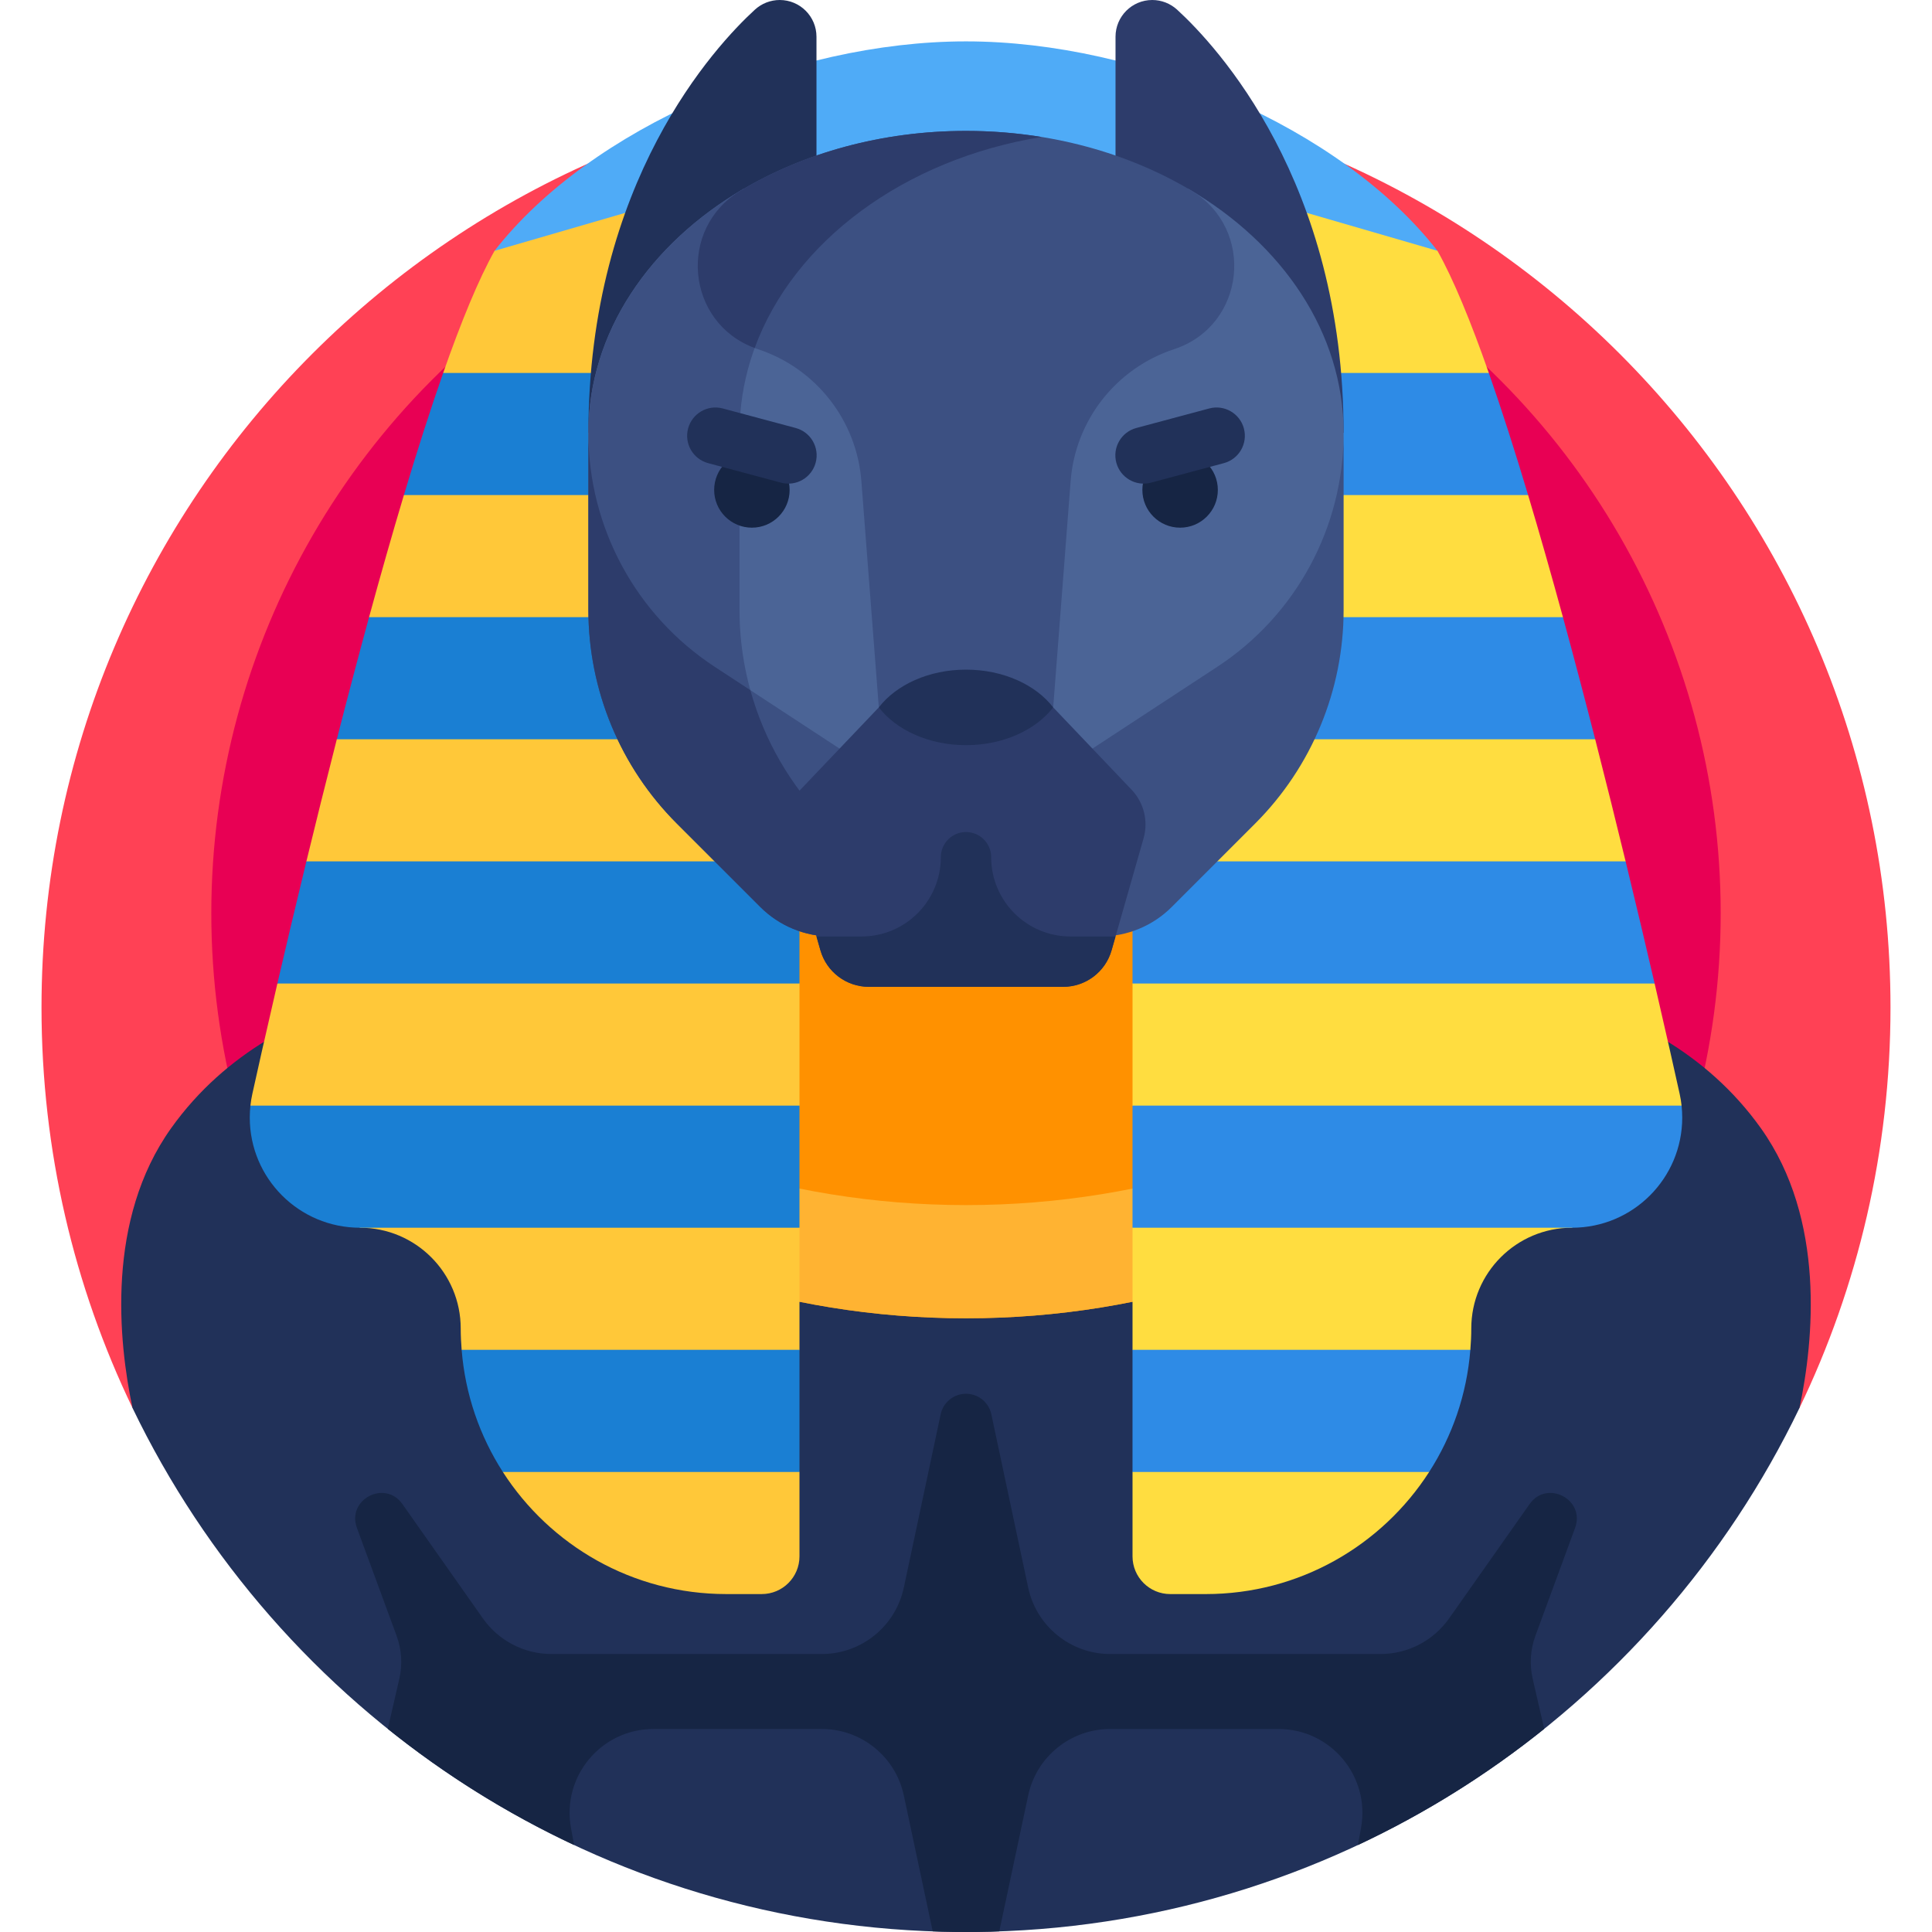 <svg id="Capa_1" enable-background="new 0 0 512 512" height="512" viewBox="0 0 512 512" width="512" xmlns="http://www.w3.org/2000/svg"><g><g><path d="m35.108 373.106c-15.45-32.104-24.108-68.094-24.108-106.106 0-135.31 109.69-245 245-245s245 109.69 245 245c0 38.012-8.658 74.002-24.108 106.106z" fill="#ff4155"/></g><g><path d="m145.914 104.651.005-.016 110.081 16.034 110.082-16.033.007.003c4.526-30.976 14.852-38.17 14.852-38.17-25.381-32.584-78.649-55.503-124.941-55.503s-99.56 22.919-124.941 55.502c0 0 10.33 7.197 14.855 38.183z" fill="#4fabf7"/></g><g><circle cx="256" cy="242" fill="#e80054" r="200"/></g><g><path d="m262.53 511.912c94.517-2.473 175.704-58.474 214.362-138.806 3.74-17.764 7.01-49.908-10.23-74.106-14.689-20.617-35.602-29.957-50.426-34.158-10.729-3.041-20.047-9.587-26.737-18.509-24.349-32.474-72.372-45.375-72.372-45.375h-122.255s-48.023 12.902-72.372 45.375c-6.69 8.922-16.008 15.469-26.737 18.509-14.823 4.201-35.736 13.541-50.425 34.158-17.24 24.198-13.97 56.343-10.23 74.106 38.658 80.332 119.845 136.333 214.362 138.806.172.004.345.008.517.012 1.999.048 4.003.076 6.013.076s4.014-.028 6.013-.076c.172-.004.345-.008.517-.012z" fill="#213159"/></g><g><path d="m186.151 338.18c21.969 7.253 45.45 11.182 69.849 11.182s47.88-3.929 69.848-11.182v-125.241h-139.697z" fill="#ff9100"/></g><g><path d="m186.151 308.18v30c21.969 7.253 45.45 11.182 69.849 11.182s47.88-3.929 69.848-11.182v-30c-21.969 7.252-45.449 11.182-69.848 11.182s-47.88-3.929-69.849-11.182z" fill="#ffb332"/></g><g><g><path d="m416.612 325.36 29.025-32.361c-.114-1.046-.285-2.085-.512-3.116-1.085-4.918-3.415-15.37-6.634-29.246l-20.611-16.181 12.927-16.181c-2.49-10.246-5.203-21.173-8.066-32.362l-20.9-16.181 12.354-16.181c-3.018-11.048-6.117-21.963-9.232-32.362l-24.022-16.181 13.611-16.181c-4.754-13.555-9.372-24.833-13.611-32.362l-80.812-23.469v55.834l14.403 16.181-14.403 16.181v32.362l14.403 16.181-14.403 16.181v32.362l14.403 16.181-14.403 16.181v32.362l12.701 16.181-12.701 16.181v32.362l14.403 16.181-14.403 16.181v22.361c0 5.523 4.477 10 10 10h9.399c24.859 0 46.692-12.901 59.212-32.361l-11.782-16.181 22.7-16.181c.149-1.867.246-3.748.246-5.653 0-14.755 11.958-26.713 26.708-26.713z" fill="#ffdd40"/></g><g><path d="m422.74 195.914h-122.612v-32.362h114.066c2.947 10.787 5.815 21.692 8.546 32.362z" fill="#2e8be6"/></g><g><path d="m438.491 260.637h-138.363v-32.361h130.678c2.899 11.928 5.498 22.936 7.685 32.361z" fill="#2e8be6"/></g><g><path d="m300.128 292.999h145.508c.114 1.05.172 2.105.172 3.165 0 16.125-13.072 29.196-29.196 29.196-.005 0-.01 0-.014 0h-116.47z" fill="#2e8be6"/></g><g><path d="m378.739 390.084h-78.611v-32.362h89.529c-.943 11.861-4.822 22.887-10.918 32.362z" fill="#2e8be6"/></g><g><path d="m404.962 131.191h-104.834v-32.361h94.423c3.43 9.779 6.93 20.742 10.411 32.361z" fill="#2e8be6"/></g></g><g><g><path d="m95.388 325.36-29.025-32.361c.114-1.046.285-2.085.512-3.116 1.085-4.918 3.415-15.37 6.634-29.246l20.611-16.181-12.927-16.181c2.49-10.246 5.203-21.173 8.066-32.362l20.9-16.181-12.354-16.181c3.018-11.048 6.117-21.963 9.232-32.362l24.022-16.181-13.61-16.178c4.754-13.555 9.372-24.833 13.611-32.362l80.812-23.469v55.831l-14.403 16.181 14.403 16.181v32.362l-14.403 16.181 14.403 16.181v32.362l-14.403 16.181 14.403 16.181v32.362l-12.702 16.178 12.701 16.181v32.362l-14.403 16.181 14.403 16.181v22.361c0 5.523-4.477 10-10 10h-9.399c-24.859 0-46.692-12.901-59.212-32.361l11.782-16.181-22.7-16.181c-.149-1.867-.246-3.748-.246-5.653 0-14.752-11.958-26.71-26.708-26.71z" fill="#ffc839"/></g><g><path d="m89.26 195.914h122.612v-32.362h-114.066c-2.947 10.787-5.815 21.692-8.546 32.362z" fill="#1a7fd3"/></g><g><path d="m73.509 260.637h138.362v-32.361h-130.677c-2.899 11.928-5.498 22.936-7.685 32.361z" fill="#1a7fd3"/></g><g><path d="m211.872 292.999h-145.509c-.114 1.05-.172 2.105-.172 3.165 0 16.125 13.072 29.196 29.196 29.196h.014 116.469v-32.361z" fill="#1a7fd3"/></g><g><path d="m133.261 390.084h78.611v-32.362h-89.529c.943 11.861 4.822 22.887 10.918 32.362z" fill="#1a7fd3"/></g><g><path d="m107.038 131.191h104.834v-32.361h-94.423c-3.43 9.779-6.93 20.742-10.411 32.361z" fill="#1a7fd3"/></g></g><g><path d="m295.625 75.586v-65.848c0-5.378 4.36-9.738 9.738-9.738 2.442 0 4.789.918 6.59 2.568 10.357 9.492 44.119 45.545 44.119 112.181z" fill="#2d3c6b"/></g><g><path d="m216.375 75.586v-65.848c0-5.378-4.36-9.738-9.738-9.738-2.442 0-4.789.918-6.59 2.568-10.357 9.492-44.119 45.545-44.119 112.181z" fill="#213159"/></g><g><path d="m256 220.495c71.981 0 100.072-58.85 100.072-105.746 0-26.594-16.213-50.154-41.157-64.713h-117.829c-24.945 14.559-41.157 38.119-41.157 64.713-.001 46.897 28.09 105.746 100.071 105.746z" fill="#4b6496"/></g><g><path d="m214.191 212.48c-11.723-14.262-18.212-32.213-18.212-50.835v-46.897c0-26.592 16.207-50.154 41.149-64.713h-40.042c-24.945 14.559-41.157 38.119-41.157 64.713-.001 36.43 16.956 80.065 58.262 97.732z" fill="#3c5082"/></g><g><path d="m310.516 240.362 22.107-22.107c15.014-15.014 23.448-35.377 23.448-56.609v-46.897c0 24.979-12.589 48.276-33.483 61.965l-66.588 43.625-66.589-43.625c-20.894-13.689-33.483-36.986-33.483-61.965v46.897c0 21.233 8.435 41.596 23.448 56.609l22.107 22.107c5.005 5.005 11.792 7.816 18.87 7.816h71.293c7.078 0 13.866-2.811 18.87-7.816z" fill="#3c5082"/></g><g><path d="m219.427 218.255c-9.89-9.89-16.924-22.103-20.574-35.355l-9.442-6.186c-20.894-13.689-33.483-36.986-33.483-61.965v46.897c0 21.233 8.435 41.596 23.448 56.609l22.107 22.107c5.005 5.005 11.792 7.816 18.87 7.816h40.05c-7.078 0-13.865-2.812-18.87-7.816z" fill="#2d3c6b"/></g><g><path d="m232.893 187.468h46.214l20.785 21.825c3.261 3.425 4.466 8.32 3.167 12.867l-8.481 29.683c-1.637 5.728-6.872 9.677-12.83 9.677h-51.497c-5.957 0-11.193-3.949-12.83-9.677l-8.481-29.683c-1.299-4.547-.094-9.443 3.167-12.867z" fill="#2d3c6b"/></g><g><path d="m283.683 248.178c-11.604 0-21.011-9.407-21.011-21.011 0-3.685-2.987-6.671-6.671-6.671-3.685 0-6.671 2.987-6.671 6.671 0 11.604-9.407 21.011-21.011 21.011h-11.942l1.047 3.666c1.637 5.728 6.872 9.677 12.83 9.677h51.497c5.957 0 11.193-3.949 12.829-9.677l1.047-3.666z" fill="#213159"/></g><g><path d="m311.141 92.54c18.977-6.236 21.688-31.849 4.523-42.066-16.658-9.915-37.304-15.782-59.664-15.782s-43.006 5.868-59.665 15.783c-17.165 10.217-14.453 35.83 4.523 42.066 15.357 5.047 26.172 18.836 27.414 34.953l4.621 59.974h46.214l4.621-59.974c1.241-16.118 12.056-29.907 27.413-34.954z" fill="#3c5082"/></g><g><path d="m276.01 36.299c-6.466-1.05-13.156-1.607-20.01-1.607-22.36 0-43.006 5.868-59.665 15.783-16.899 10.058-14.521 35.026 3.666 41.749 10.328-28.231 39.569-50 76.009-55.925z" fill="#2d3c6b"/></g><g><path d="m256 177.461c-9.876 0-18.492 4.027-23.107 10.007 4.615 5.981 13.231 10.007 23.107 10.007s18.492-4.027 23.107-10.007c-4.615-5.981-13.231-10.007-23.107-10.007z" fill="#213159"/></g><g><path d="m405.355 398.602-21.329 30.296c-4.164 5.915-10.946 9.434-18.18 9.434h-71.621c-10.497 0-19.564-7.342-21.747-17.609l-9.764-45.924c-.674-3.17-3.473-5.437-6.714-5.437-3.241 0-6.04 2.267-6.714 5.437l-9.764 45.924c-2.183 10.268-11.25 17.609-21.747 17.609h-71.621c-7.234 0-14.016-3.519-18.18-9.434l-21.329-30.296c-4.622-6.566-14.827-1.215-12.055 6.321l10.512 28.581c1.34 3.644 1.591 7.599.721 11.383l-3.052 13.281c15.094 12.114 31.653 22.476 49.369 30.781l-.826-4.518c-2.495-13.654 7.991-26.231 21.871-26.231h44.588c10.497 0 19.564 7.342 21.747 17.609l7.659 36.022c.763.027 1.525.06 2.29.08.172.004.345.008.517.012 2 .049 4.004.077 6.014.077s4.014-.028 6.013-.076c.172-.004.344-.007.517-.012.765-.02 1.526-.053 2.29-.08l7.659-36.022c2.183-10.268 11.25-17.609 21.747-17.609h44.588c13.88 0 24.366 12.577 21.871 26.231l-.826 4.518c17.717-8.305 34.275-18.667 49.369-30.781l-3.052-13.281c-.87-3.784-.619-7.739.721-11.383l10.512-28.581c2.773-7.537-7.432-12.888-12.054-6.322z" fill="#162544"/></g><g><g><circle cx="199.26" cy="129.839" fill="#162544" r="10"/></g><g><circle cx="312.74" cy="129.839" fill="#162544" r="10"/></g><g><path d="m206.978 127.911-19.319-5.176c-4.001-1.072-6.375-5.185-5.303-9.186 1.072-4.001 5.185-6.375 9.186-5.303l19.319 5.176c4.001 1.072 6.375 5.185 5.303 9.186-1.073 4.001-5.185 6.375-9.186 5.303z" fill="#213159"/></g><g><path d="m324.341 122.735-19.319 5.176c-4.001 1.072-8.113-1.302-9.186-5.303-1.072-4.001 1.302-8.114 5.303-9.186l19.319-5.176c4.001-1.072 8.114 1.302 9.186 5.303 1.072 4.001-1.302 8.114-5.303 9.186z" fill="#213159"/></g></g></g></svg>